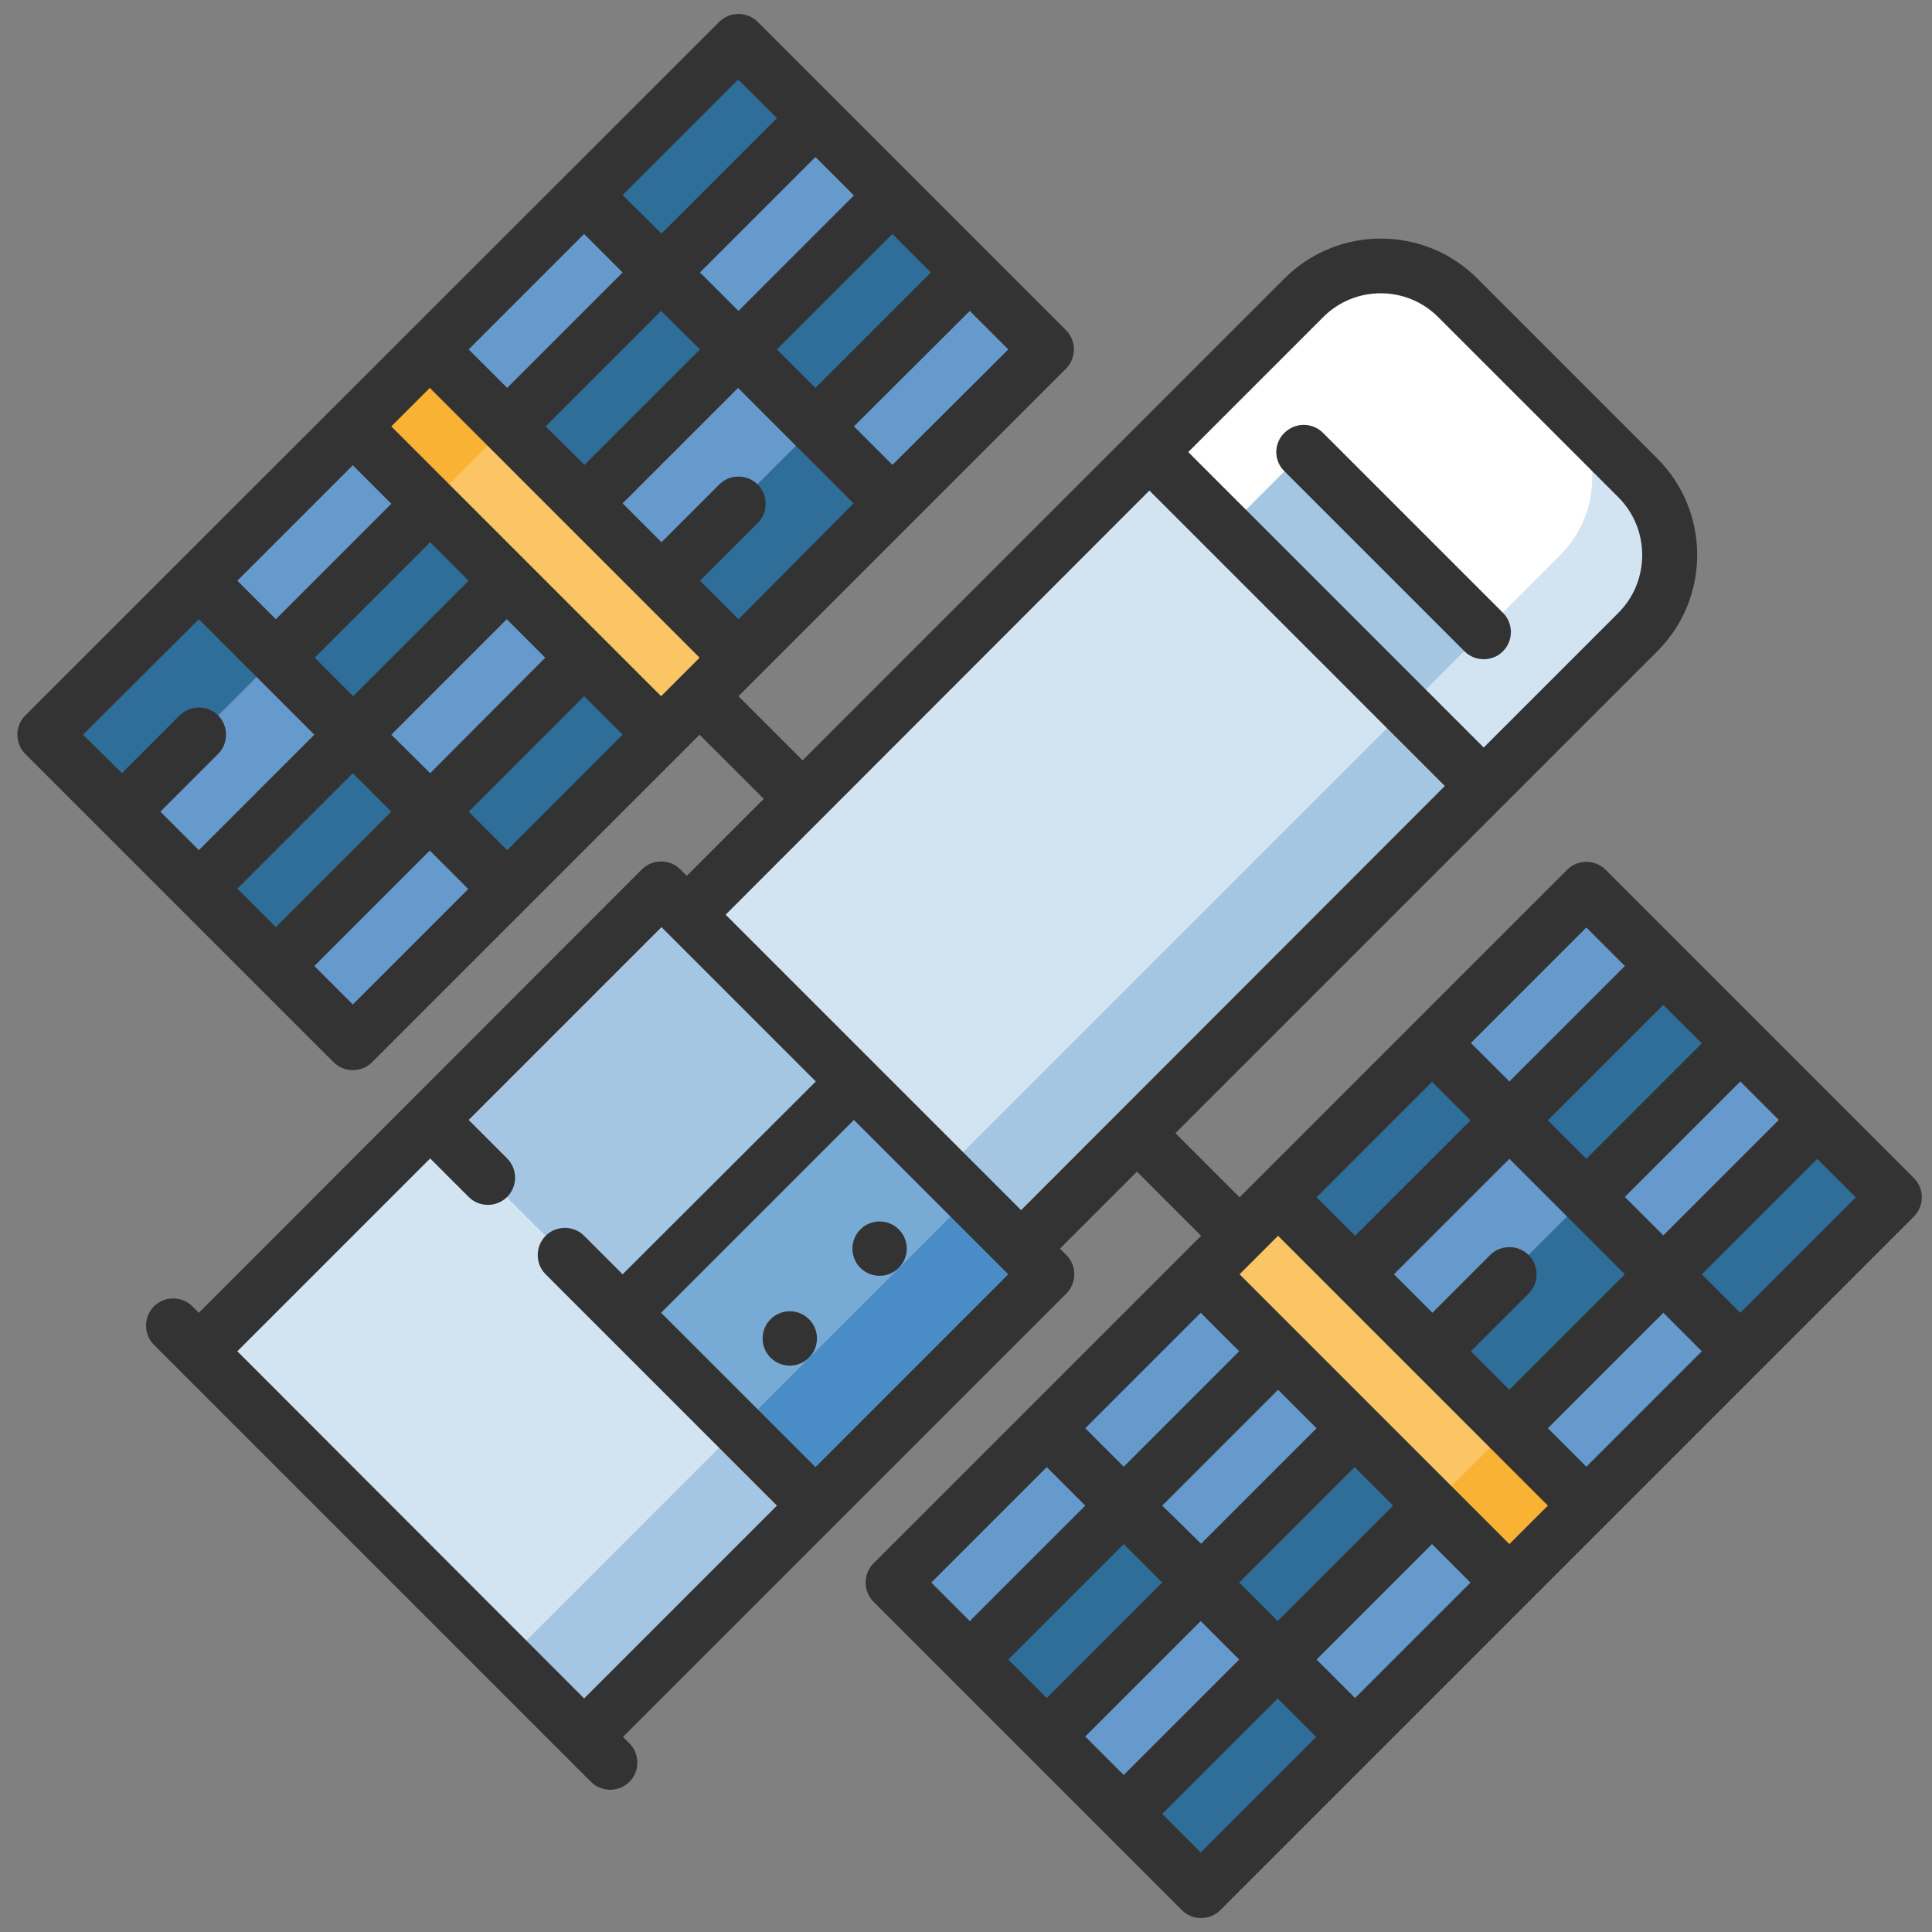 <?xml version="1.0" encoding="utf-8"?>
<!-- Generator: Adobe Illustrator 24.2.3, SVG Export Plug-In . SVG Version: 6.00 Build 0)  -->
<svg version="1.1" id="Layer_1" xmlns="http://www.w3.org/2000/svg" xmlns:xlink="http://www.w3.org/1999/xlink" x="0px" y="0px"
	 viewBox="0 0 512 512" style="enable-background:new 0 0 512 512;" xml:space="preserve">
<rect x="0" y="0" width="512" height="512" fill="#808080" stroke="none"/>
<style type="text/css">
	.st0{fill:#F9B233;}
	.st1{fill:#FBC566;}
	.st2{fill:#2E6E99;}
	.st3{fill:#6699CC;}
	.st4{fill:#D2E3F1;}
	.st5{fill:#FFFFFF;}
	.st6{fill:#A5C6E3;}
	.st7{fill:#4A8DC6;}
	.st8{fill:#77AAD4;}
	.st9{fill:#333333;}
</style>
<g>
	<polygon class="st0" points="399.9,419.4 345.5,392.2 393.1,344.5 420.4,399 	"/>
	<polygon class="st1" points="365.9,412.6 318.2,337.7 338.7,317.3 413.6,364.9 	"/>
	<polygon class="st2" points="502.1,317.3 461.2,358.1 413.6,337.7 481.7,296.9 	"/>
	<polygon class="st3" points="481.7,296.9 440.8,337.7 393.1,317.3 461.2,276.4 	"/>
	<polygon class="st2" points="461.2,276.4 420.4,317.3 372.7,296.9 440.8,256 	"/>
	<g>
		<polygon class="st3" points="440.8,256 386.3,310.5 379.5,276.4 420.4,235.6 		"/>
		<polygon class="st3" points="461.2,358.1 420.4,399 399.9,378.6 406.8,344.5 440.8,337.7 		"/>
	</g>
	<polygon class="st2" points="440.8,337.7 399.9,378.6 379.5,358.1 386.3,324.1 420.4,317.3 	"/>
	<polygon class="st3" points="420.4,317.3 379.5,358.1 359.1,337.7 365.9,303.7 399.9,296.9 	"/>
	<g>
		
			<rect x="340.4" y="292.6" transform="matrix(0.707 -0.707 0.707 0.707 -108.964 351.073)" class="st2" width="57.8" height="28.9"/>
		<polygon class="st2" points="318.2,501.1 359.1,460.3 338.7,412.6 297.8,480.7 		"/>
	</g>
	<polygon class="st3" points="297.8,480.7 338.7,439.8 318.2,392.2 277.4,460.3 	"/>
	<polygon class="st2" points="277.4,460.3 318.2,419.4 297.8,371.8 257,439.8 	"/>
	<g>
		<polygon class="st3" points="257,439.8 311.4,385.4 277.4,378.6 236.5,419.4 		"/>
		<polygon class="st3" points="359.1,460.3 399.9,419.4 379.5,399 345.5,405.8 338.7,439.8 		"/>
	</g>
	<polygon class="st2" points="338.7,439.8 379.5,399 359.1,378.6 325,385.4 318.2,419.4 	"/>
	<polygon class="st3" points="318.2,419.4 359.1,378.6 338.7,358.1 304.6,364.9 297.8,399 	"/>
	
		<rect x="279.1" y="353.9" transform="matrix(0.707 -0.707 0.707 0.707 -170.246 325.69)" class="st3" width="57.8" height="28.9"/>
	<polygon class="st0" points="93.5,113 120.8,167.5 168.4,119.8 114,92.6 	"/>
	<polygon class="st1" points="100.3,147.1 175.2,194.7 195.7,174.3 148,99.4 	"/>
	<polygon class="st2" points="195.7,10.9 154.8,51.7 175.2,99.4 216.1,31.3 	"/>
	<polygon class="st3" points="216.1,31.3 175.2,72.2 195.7,119.8 236.5,51.7 	"/>
	<polygon class="st2" points="236.5,51.7 195.7,92.6 216.1,140.2 257,72.2 	"/>
	<g>
		<polygon class="st3" points="257,72.2 202.5,126.6 236.5,133.4 277.4,92.6 		"/>
		<polygon class="st3" points="154.8,51.7 114,92.6 134.4,113 168.4,106.2 175.2,72.2 		"/>
	</g>
	<polygon class="st2" points="175.2,72.2 134.4,113 154.8,133.4 188.9,126.6 195.7,92.6 	"/>
	<polygon class="st3" points="195.7,92.6 154.8,133.4 175.2,153.9 209.3,147.1 216.1,113 	"/>
	<g>
		
			<rect x="177" y="129.2" transform="matrix(0.707 -0.707 0.707 0.707 -41.275 187.655)" class="st2" width="57.8" height="28.9"/>
		<polygon class="st2" points="11.8,194.7 52.7,153.9 100.3,174.3 32.3,215.1 		"/>
	</g>
	<polygon class="st3" points="32.3,215.1 73.1,174.3 120.8,194.7 52.7,235.6 	"/>
	<polygon class="st2" points="52.7,235.6 93.5,194.7 141.2,215.1 73.1,256 	"/>
	<g>
		<polygon class="st3" points="73.1,256 127.6,201.5 134.4,235.6 93.5,276.4 		"/>
		<polygon class="st3" points="52.7,153.9 93.5,113 114,133.4 107.2,167.5 73.1,174.3 		"/>
	</g>
	<polygon class="st2" points="73.1,174.3 114,133.4 134.4,153.9 127.6,187.9 93.5,194.7 	"/>
	<polygon class="st3" points="93.5,194.7 134.4,153.9 154.8,174.3 148,208.3 114,215.1 	"/>
	
		<rect x="115.7" y="190.5" transform="matrix(0.707 -0.707 0.707 0.707 -102.556 162.272)" class="st2" width="57.8" height="28.9"/>
	<path class="st4" d="M434,126.6l-20.4-20.4l-81.7,81.7l61.3,20.4l40.9-40.9C445.2,156.2,445.2,137.9,434,126.6z"/>
	<path class="st5" d="M413.6,106.2L386.3,79c-11.2-11.2-29.6-11.2-40.9,0l-40.9,40.9v40.9l88.5,6.8l20.4-20.4
		C424.8,135.8,424.8,117.4,413.6,106.2z"/>
	<g>
		
			<rect x="320" y="130.4" transform="matrix(0.707 -0.707 0.707 0.707 -13.838 294.748)" class="st6" width="57.8" height="67.4"/>
		<polygon class="st6" points="372.7,187.9 209.3,310.5 250.1,351.3 393.1,208.3 		"/>
	</g>
	
		<rect x="166.1" y="177.2" transform="matrix(0.707 -0.707 0.707 0.707 -81.103 254.92)" class="st4" width="202.2" height="96.3"/>
	<polygon class="st7" points="277.4,337.7 216.1,399 154.8,378.6 257,317.3 270.6,330.9 	"/>
	<polygon class="st8" points="226.3,286.6 124.2,347.9 195.7,378.6 257,317.3 	"/>
	<g>
		<polygon class="st6" points="175.2,235.6 114,296.9 144.6,368.3 226.3,286.6 		"/>
		<polygon class="st6" points="195.7,378.6 144.6,388.8 134.4,439.8 154.8,460.3 216.1,399 		"/>
	</g>
	
		<rect x="80.8" y="310.6" transform="matrix(0.707 -0.707 0.707 0.707 -224.093 195.691)" class="st4" width="86.7" height="115.6"/>
	<path class="st9" d="M507.2,312.2l-81.7-81.7c-2.8-2.8-7.4-2.8-10.2,0l-86.8,86.8l-17-17l127.7-127.7c14.1-14.1,14.1-37,0-51.1
		l-47.7-47.7c-14.1-14.1-37-14.1-51.1,0L212.7,201.5l-17-17l86.8-86.8c2.8-2.8,2.8-7.4,0-10.2L200.8,5.8c-2.8-2.8-7.4-2.8-10.2,0
		L6.7,189.6c-2.8,2.8-2.8,7.4,0,10.2l81.7,81.7c2.8,2.8,7.4,2.8,10.2,0l86.8-86.8l17,17l-20.4,20.4l-1.7-1.7
		c-2.8-2.8-7.4-2.8-10.2,0L52.7,347.9l-1.7-1.7c-2.8-2.8-7.4-2.8-10.2,0c-2.8,2.8-2.8,7.4,0,10.2l115.8,115.8
		c2.8,2.8,7.4,2.8,10.2,0c2.8-2.8,2.8-7.4,0-10.2l-1.7-1.7l117.5-117.5c2.8-2.8,2.8-7.4,0-10.2l-1.7-1.7l20.4-20.4l17,17l-86.8,86.8
		c-2.8,2.8-2.8,7.4,0,10.2l81.7,81.7c2.8,2.8,7.4,2.8,10.2,0l183.8-183.8C510,319.6,510,315,507.2,312.2z M103.7,194.7l30.6-30.6
		l10.2,10.2L114,204.9L103.7,194.7z M103.7,215.1l-30.6,30.6l-10.2-10.2l30.6-30.6L103.7,215.1z M62.9,153.9l30.6-30.6l10.2,10.2
		l-30.6,30.6L62.9,153.9z M195.7,164.1l-10.2-10.2l15.3-15.3c2.8-2.8,2.8-7.4,0-10.2c-2.8-2.8-7.4-2.8-10.2,0l-15.3,15.3L165,133.4
		l30.6-30.6l30.6,30.6L195.7,164.1z M205.9,92.6l30.6-30.6l10.2,10.2l-30.6,30.6L205.9,92.6z M195.7,82.4l-10.2-10.2l30.6-30.6
		l10.2,10.2L195.7,82.4L195.7,82.4z M185.5,92.6l-30.6,30.6L144.6,113l30.6-30.6L185.5,92.6z M134.4,102.8l-10.2-10.2l30.6-30.6
		L165,72.2L134.4,102.8z M114,143.7l10.2,10.2l-30.6,30.6l-10.2-10.2L114,143.7z M154.8,184.5l10.2,10.2l-30.6,30.6l-10.2-10.2
		L154.8,184.5z M103.7,113l10.2-10.2l71.5,71.5l-10.2,10.2L103.7,113z M236.5,123.2L226.3,113L257,82.4l10.2,10.2L236.5,123.2z
		 M205.9,31.3l-30.6,30.6L165,51.7l30.6-30.6C195.7,21.1,205.9,31.3,205.9,31.3z M52.7,164.1l30.6,30.6l-30.6,30.6l-10.2-10.2
		l15.3-15.3c2.8-2.8,2.8-7.4,0-10.2c-2.8-2.8-7.4-2.8-10.2,0l-15.3,15.3L22,194.7L52.7,164.1z M83.3,256l30.6-30.6l10.2,10.2
		l-30.6,30.6L83.3,256z M381.2,84.1l47.7,47.7c8.4,8.4,8.4,22.2,0,30.6l-35.7,35.7l-78.3-78.3l35.7-35.7
		C359,75.6,372.8,75.6,381.2,84.1z M62.9,358.1l51.1-51.1l10.2,10.2c2.8,2.8,7.4,2.8,10.2,0c2.8-2.8,2.8-7.4,0-10.2l-10.2-10.2
		l51.1-51.1l40.9,40.9L165,337.7l-10.2-10.2c-2.8-2.8-7.4-2.8-10.2,0c-2.8,2.8-2.8,7.4,0,10.2l61.3,61.3l-51.1,51.1L62.9,358.1z
		 M267.2,337.7l-51.1,51.1l-40.9-40.9l51.1-51.1L267.2,337.7z M192.3,242.4L304.6,130l78.3,78.3L270.6,320.7L192.3,242.4z
		 M318.2,347.9l10.2,10.2l-30.6,30.6l-10.2-10.2L318.2,347.9z M420.4,307.1l-10.2-10.2l30.6-30.6l10.2,10.2L420.4,307.1z
		 M461.2,286.6l10.2,10.2l-30.6,30.6l-10.2-10.2L461.2,286.6z M430.6,337.7l-30.6,30.6l-10.2-10.2l15.3-15.3c2.8-2.8,2.8-7.4,0-10.2
		c-2.8-2.8-7.4-2.8-10.2,0l-15.3,15.3l-10.2-10.2l30.6-30.6L430.6,337.7z M440.8,347.9l10.2,10.2l-30.6,30.6l-10.2-10.2L440.8,347.9
		z M359.1,327.5l-10.2-10.2l30.6-30.6l10.2,10.2L359.1,327.5z M338.7,327.5l71.5,71.5l-10.2,10.2l-71.5-71.5L338.7,327.5z
		 M338.7,368.3l10.2,10.2l-30.6,30.6L308,399L338.7,368.3z M308,419.4l-30.6,30.6l-10.2-10.2l30.6-30.6L308,419.4z M318.2,429.6
		l10.2,10.2l-30.6,30.6l-10.2-10.2L318.2,429.6z M328.4,419.4l30.6-30.6l10.2,10.2l-30.6,30.6L328.4,419.4z M379.5,409.2l10.2,10.2
		l-30.6,30.6l-10.2-10.2L379.5,409.2z M461.2,347.9L451,337.7l30.6-30.6l10.2,10.2L461.2,347.9z M430.6,256l-30.6,30.6l-10.2-10.2
		l30.6-30.6L430.6,256z M277.4,388.8l10.2,10.2L257,429.6l-10.2-10.2L277.4,388.8z M308,480.7l30.6-30.6l10.2,10.2l-30.6,30.6
		L308,480.7z"/>
	<circle class="st9" cx="233.1" cy="330.9" r="7.2"/>
	<circle class="st9" cx="209.3" cy="354.7" r="7.2"/>
	<path class="st9" d="M340.4,124.9l47.7,47.7c2.8,2.8,7.4,2.8,10.2,0s2.8-7.4,0-10.2l-47.7-47.7c-2.8-2.8-7.4-2.8-10.2,0
		C337.5,117.5,337.5,122.1,340.4,124.9z"/>
</g>
</svg>
